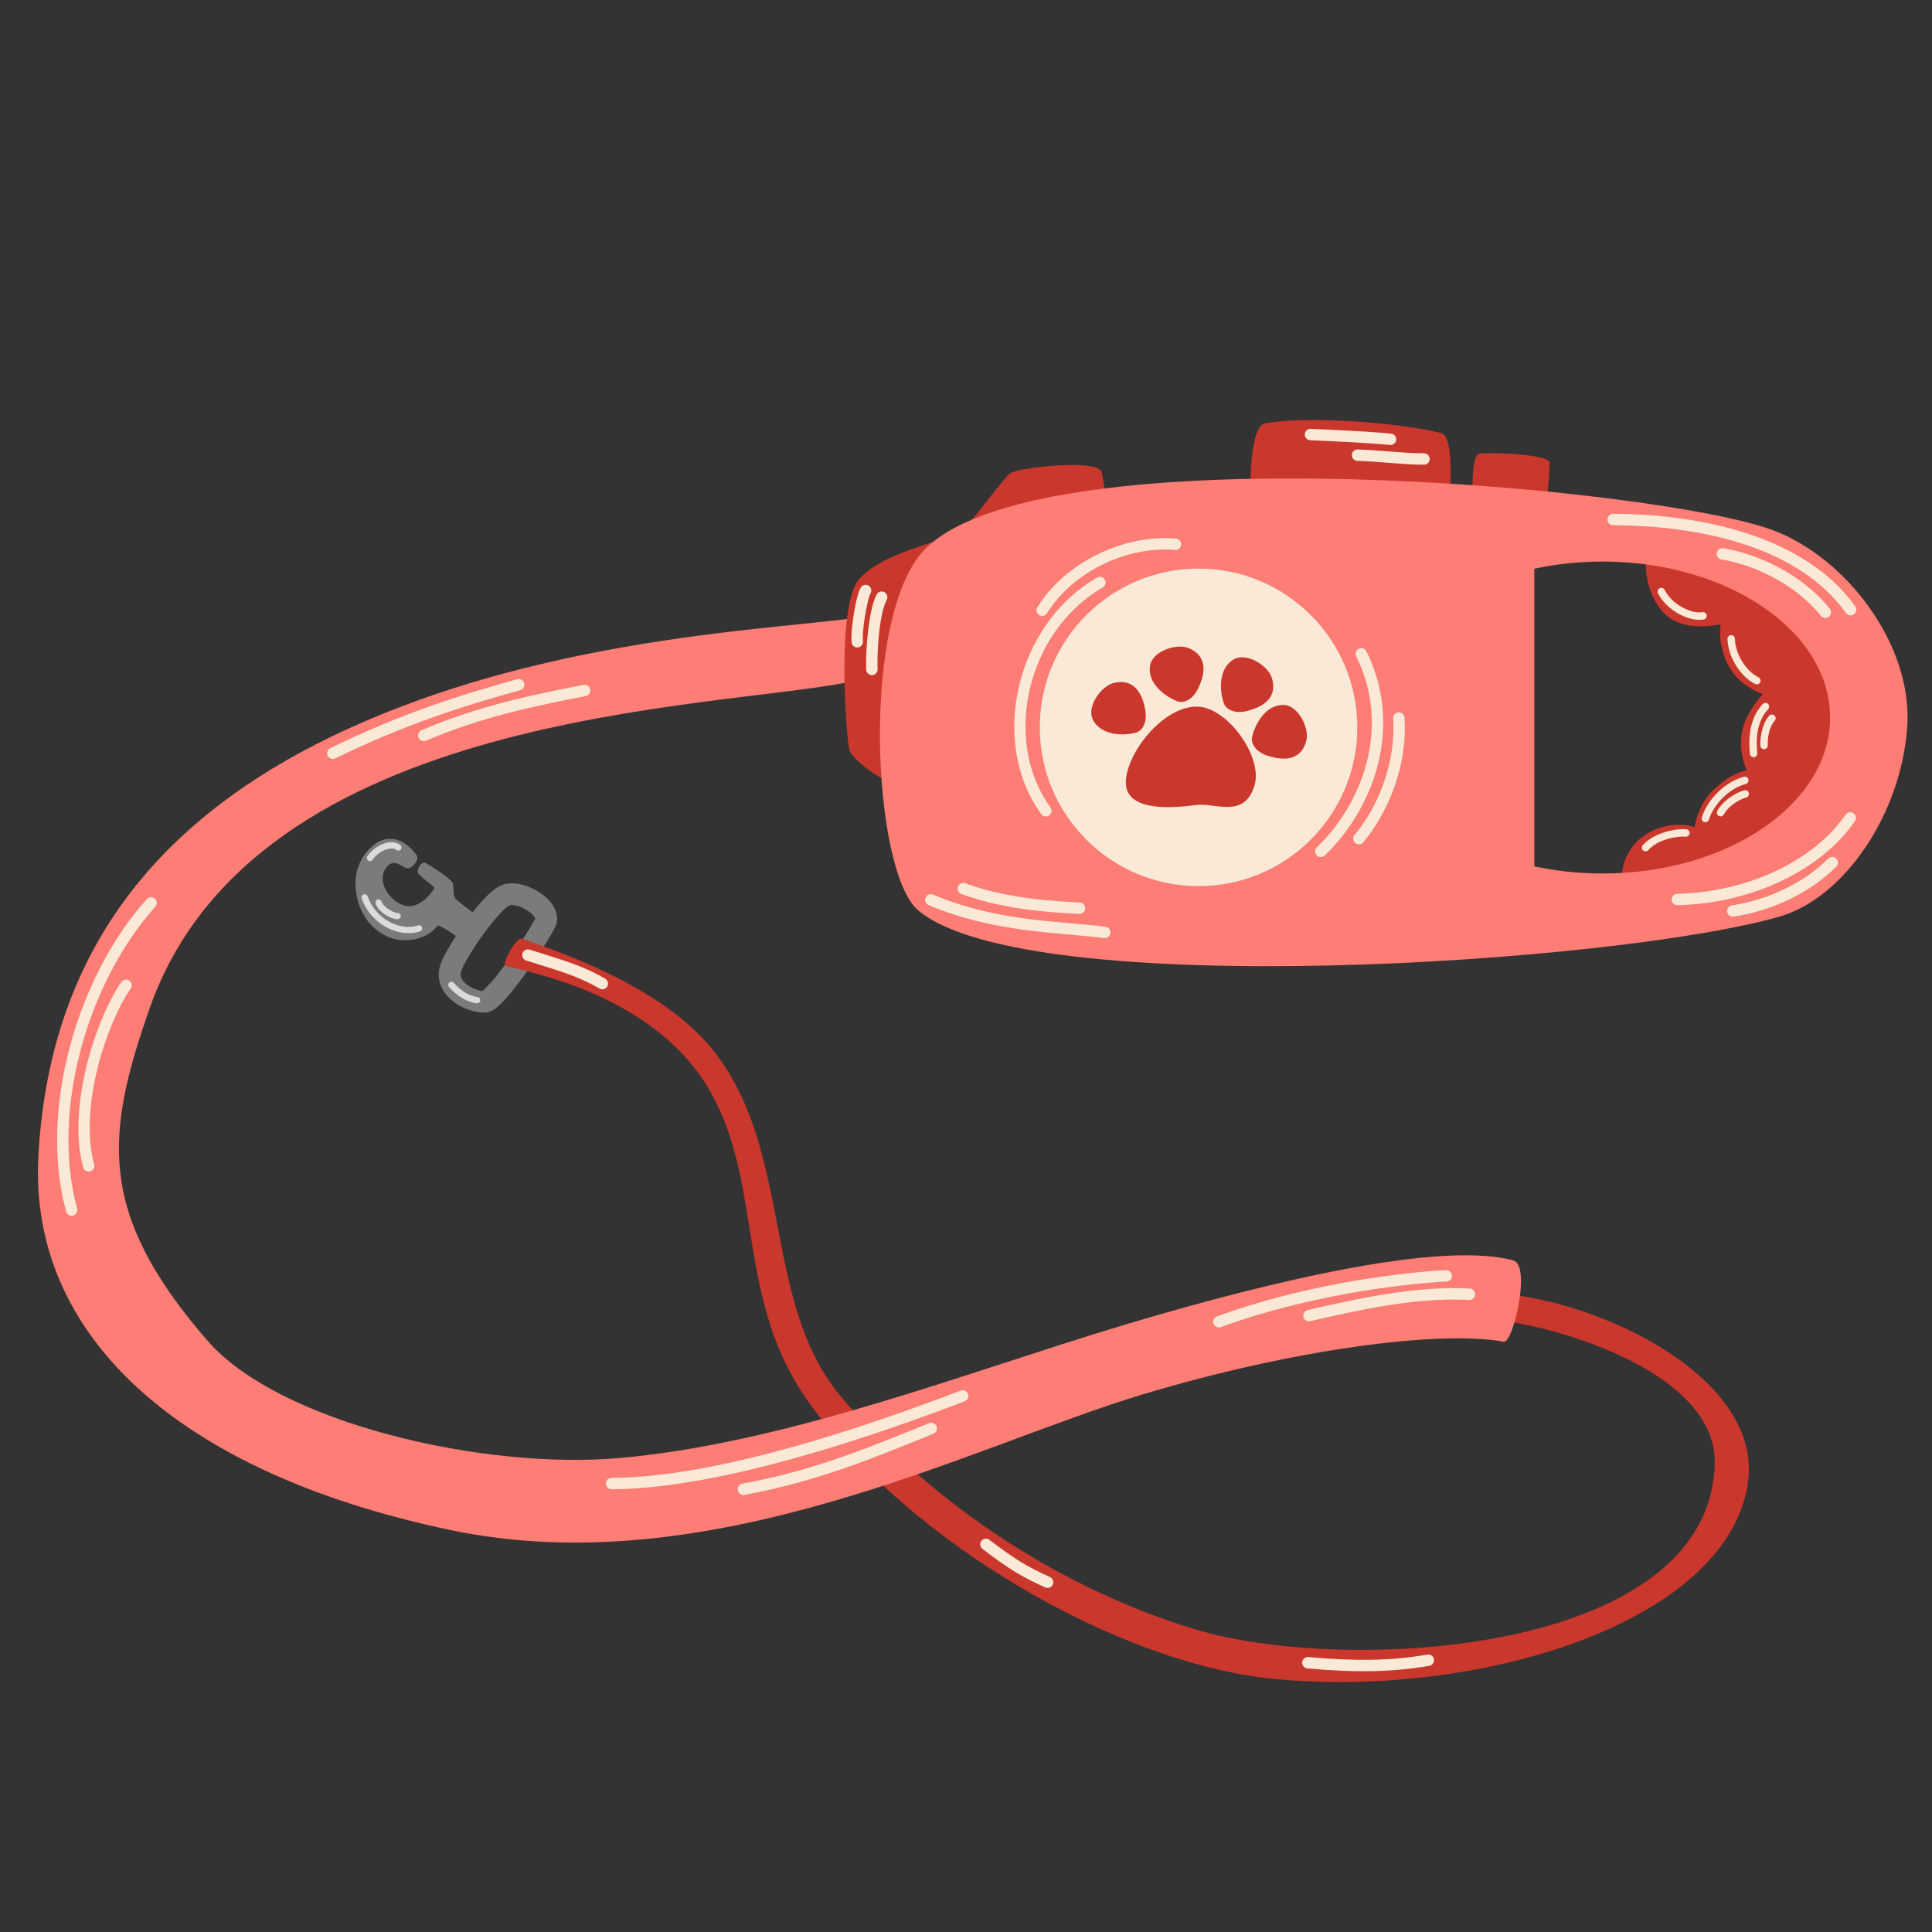 <?xml version="1.0" encoding="utf-8"?>
<!-- Generator: Adobe Illustrator 26.4.1, SVG Export Plug-In . SVG Version: 6.00 Build 0)  -->
<svg version="1.1" id="Layer_1" xmlns="http://www.w3.org/2000/svg" xmlns:xlink="http://www.w3.org/1999/xlink" x="0px" y="0px"
	 viewBox="0 0 2000 2000" style="enable-background:new 0 0 2000 2000;" xml:space="preserve">
<rect x="0" y="0" width="2000" height="2000" fill="#333333" stroke="none"/>
<style type="text/css">
	.st0{fill-rule:evenodd;clip-rule:evenodd;fill:#145468;}
	.st1{fill-rule:evenodd;clip-rule:evenodd;fill:#3B7A7A;}
	.st2{fill-rule:evenodd;clip-rule:evenodd;fill:#098B8D;}
	.st3{fill-rule:evenodd;clip-rule:evenodd;fill:#689595;}
	.st4{fill-rule:evenodd;clip-rule:evenodd;fill:#679595;}
	.st5{fill-rule:evenodd;clip-rule:evenodd;fill:#CEE4E4;}
	
		.st6{fill-rule:evenodd;clip-rule:evenodd;fill:#145468;stroke:#CEE4E4;stroke-width:5;stroke-linecap:round;stroke-linejoin:round;stroke-miterlimit:10;}
	.st7{fill-rule:evenodd;clip-rule:evenodd;fill:#043A60;}
	.st8{fill-rule:evenodd;clip-rule:evenodd;fill:#FD9A65;}
	.st9{fill-rule:evenodd;clip-rule:evenodd;fill:#18658D;}
	.st10{fill-rule:evenodd;clip-rule:evenodd;fill:#9FCDE5;}
	.st11{fill-rule:evenodd;clip-rule:evenodd;fill:#56A8D3;}
	.st12{fill-rule:evenodd;clip-rule:evenodd;fill:#276383;}
	.st13{fill-rule:evenodd;clip-rule:evenodd;fill:#E0F0F8;}
	.st14{fill-rule:evenodd;clip-rule:evenodd;fill:#A51E1C;}
	.st15{fill-rule:evenodd;clip-rule:evenodd;fill:#CB442D;}
	.st16{fill-rule:evenodd;clip-rule:evenodd;fill:#DC5A44;}
	.st17{fill-rule:evenodd;clip-rule:evenodd;fill:#F7BD54;}
	.st18{fill-rule:evenodd;clip-rule:evenodd;fill:#E46B37;}
	.st19{fill-rule:evenodd;clip-rule:evenodd;fill:#B67227;}
	.st20{fill-rule:evenodd;clip-rule:evenodd;fill:#D78A35;}
	.st21{fill-rule:evenodd;clip-rule:evenodd;fill:#A4331F;}
	.st22{fill-rule:evenodd;clip-rule:evenodd;fill:#F2A550;}
	.st23{fill-rule:evenodd;clip-rule:evenodd;fill:#F9E9D6;}
	.st24{fill-rule:evenodd;clip-rule:evenodd;fill:#844013;}
	.st25{fill-rule:evenodd;clip-rule:evenodd;fill:#A04E18;}
	.st26{fill-rule:evenodd;clip-rule:evenodd;fill:#F8B872;}
	.st27{fill-rule:evenodd;clip-rule:evenodd;fill:#FFC689;}
	.st28{fill-rule:evenodd;clip-rule:evenodd;fill:#B6844D;}
	.st29{fill-rule:evenodd;clip-rule:evenodd;fill:#CA5320;}
	.st30{fill-rule:evenodd;clip-rule:evenodd;fill:#D76332;}
	.st31{fill-rule:evenodd;clip-rule:evenodd;fill:#812F0C;}
	.st32{fill-rule:evenodd;clip-rule:evenodd;fill:#8A460F;}
	.st33{fill-rule:evenodd;clip-rule:evenodd;fill:#B46914;}
	.st34{fill-rule:evenodd;clip-rule:evenodd;fill:#B54515;}
	.st35{fill-rule:evenodd;clip-rule:evenodd;fill:#FFCD71;}
	.st36{fill-rule:evenodd;clip-rule:evenodd;fill:#95B41D;}
	.st37{fill-rule:evenodd;clip-rule:evenodd;fill:#A8C731;}
	.st38{fill-rule:evenodd;clip-rule:evenodd;fill:#85A214;}
	.st39{fill-rule:evenodd;clip-rule:evenodd;fill:#C6EF28;}
	.st40{fill-rule:evenodd;clip-rule:evenodd;fill:#ED982B;}
	.st41{fill-rule:evenodd;clip-rule:evenodd;fill:#FCCF7C;}
	.st42{fill-rule:evenodd;clip-rule:evenodd;fill:#FFE8BC;}
	.st43{fill-rule:evenodd;clip-rule:evenodd;fill:#ED6961;}
	.st44{fill-rule:evenodd;clip-rule:evenodd;fill:#696E1E;}
	.st45{fill-rule:evenodd;clip-rule:evenodd;fill:#9CA42A;}
	.st46{fill-rule:evenodd;clip-rule:evenodd;fill:#7F8615;}
	.st47{fill-rule:evenodd;clip-rule:evenodd;fill:#FFEECF;}
	.st48{fill-rule:evenodd;clip-rule:evenodd;fill:#77786D;}
	.st49{fill-rule:evenodd;clip-rule:evenodd;fill:#D3D5C6;}
	.st50{fill-rule:evenodd;clip-rule:evenodd;fill:#7C7A7A;}
	.st51{fill-rule:evenodd;clip-rule:evenodd;fill:#DBDCD9;}
	.st52{fill-rule:evenodd;clip-rule:evenodd;fill:#CA372D;}
	.st53{fill-rule:evenodd;clip-rule:evenodd;fill:#FE7D75;}
	.st54{fill-rule:evenodd;clip-rule:evenodd;fill:#B0B0B0;}
	.st55{fill-rule:evenodd;clip-rule:evenodd;fill:#888787;}
	.st56{fill-rule:evenodd;clip-rule:evenodd;fill:#6E6E6E;}
	.st57{fill-rule:evenodd;clip-rule:evenodd;fill:#757575;}
	.st58{fill-rule:evenodd;clip-rule:evenodd;fill:#60341E;}
	.st59{fill-rule:evenodd;clip-rule:evenodd;fill:#B0451B;}
	.st60{fill-rule:evenodd;clip-rule:evenodd;fill:#8A4727;}
	.st61{fill-rule:evenodd;clip-rule:evenodd;fill:#FABB64;}
	.st62{fill-rule:evenodd;clip-rule:evenodd;fill:#3E88AF;}
	.st63{fill-rule:evenodd;clip-rule:evenodd;fill:#5BA0C5;}
	.st64{fill-rule:evenodd;clip-rule:evenodd;fill:#FFF1DE;}
	.st65{fill-rule:evenodd;clip-rule:evenodd;fill:#F8B89B;}
	.st66{fill-rule:evenodd;clip-rule:evenodd;fill:#E98A5F;}
	.st67{fill-rule:evenodd;clip-rule:evenodd;fill:#FFCAB3;}
	.st68{fill-rule:evenodd;clip-rule:evenodd;fill:#F9A580;}
	.st69{fill-rule:evenodd;clip-rule:evenodd;fill:#FFDFD2;}
	.st70{fill-rule:evenodd;clip-rule:evenodd;fill:#E2A85C;}
	.st71{fill-rule:evenodd;clip-rule:evenodd;fill:#C68446;}
	.st72{fill-rule:evenodd;clip-rule:evenodd;fill:#F2BC75;}
	.st73{fill-rule:evenodd;clip-rule:evenodd;fill:#F2BC76;}
	.st74{fill-rule:evenodd;clip-rule:evenodd;fill:#FFD69F;}
	.st75{fill-rule:evenodd;clip-rule:evenodd;fill:#E7624B;}
	.st76{fill-rule:evenodd;clip-rule:evenodd;fill:#FFEED9;}
	.st77{fill-rule:evenodd;clip-rule:evenodd;fill:#C26E11;}
	.st78{fill-rule:evenodd;clip-rule:evenodd;fill:#F39226;}
	.st79{fill-rule:evenodd;clip-rule:evenodd;fill:#DF5020;}
	.st80{fill-rule:evenodd;clip-rule:evenodd;fill:#2C140B;}
	.st81{fill-rule:evenodd;clip-rule:evenodd;fill:#FFFFFF;}
	.st82{fill-rule:evenodd;clip-rule:evenodd;}
	.st83{fill-rule:evenodd;clip-rule:evenodd;fill:#A96F3E;}
	.st84{fill-rule:evenodd;clip-rule:evenodd;fill:#683A15;}
	.st85{fill-rule:evenodd;clip-rule:evenodd;fill:#F0DCCB;}
	.st86{fill-rule:evenodd;clip-rule:evenodd;fill:#E6D1B6;}
	.st87{fill-rule:evenodd;clip-rule:evenodd;fill:#69553C;}
</style>
<g>
	<path class="st50" d="M504.74,1047.97c2.29-0.46,5.3-1.74,8.6-4.25c4.15-3.16,9.72-8.99,15.75-16.35
		c18.55-22.61,42.65-60.24,46.3-69.09c3.78-9.15-0.4-21.16-11.28-30.29c-7.19-6.03-16.96-10.92-26.02-12.75
		c-7.51-1.52-14.62-0.92-20.18,1.71c-5.83,2.76-13.7,9.72-21.71,19.03c-16.55,19.22-34.86,48.45-39.44,60.16
		c-7.07,18.06,1.18,32.44,13.83,41.67C482.25,1046.31,497.59,1049.43,504.74,1047.97L504.74,1047.97z M554.18,950.63
		c-4.5,9.58-26,42.38-42.48,62.46c-4.45,5.43-10.79,11.44-12.31,12.87c-0.85-0.04-1.87-0.3-3.01-0.57
		c-3.95-0.93-8.58-2.89-12.52-5.76c-4.75-3.46-8.79-8.51-6.14-15.29c4.1-10.48,20.72-36.47,35.53-53.67
		c5.43-6.3,10.33-11.5,14.28-13.37c1.68-0.79,3.84-0.45,6.1,0.01c5.59,1.13,11.58,4.2,16.01,7.93
		C551.51,946.78,553.53,949.66,554.18,950.63L554.18,950.63z"/>
	<path class="st50" d="M498.99,951.15c0,0-15.58,25.34-15.9,25.16c-7.22-4.14-19.78-14.41-29.35-18.28
		c-1.02-0.41-8.26,13.32-30.74,15.22c-28.84,2.44-56.02-23.71-54.95-61.08c0.69-24.08,19.09-40.69,29.79-43.17
		c15.81-3.66,27.75,8.34,33.55,16.35c3.08,4.24-4.96,14.97-10.61,13.3c-4.95-1.46-11.55-9.24-18.95-2.75
		c-5.5,4.83-7.99,14.2-3.19,23.76c7.45,14.82,21.16,20.84,30.63,17.53c6.78-2.37,13.35-6.84,20.35-17.46
		c1.22-1.85-15.52-12.1-16.98-16.48c-1.35-4.04,4.09-12.22,8.22-9.75c6.8,4.06,21.25,12.81,27.17,19.51
		c2.49,2.82-0.05,14.44,4.18,18.04C479.27,937.06,492.15,946.95,498.99,951.15L498.99,951.15z"/>
	<path class="st51" d="M374.43,930.13c10.08,28.06,39.82,41,60.42,34.02c1.72-0.58,2.64-2.45,2.05-4.16
		c-0.58-1.72-2.44-2.64-4.16-2.05c-17.87,6.05-43.39-5.68-52.13-30.03c-0.61-1.7-2.49-2.59-4.2-1.98
		C374.7,926.54,373.82,928.42,374.43,930.13L374.43,930.13z"/>
	<path class="st51" d="M388.75,935.35c1.34,4.13,5.27,8.3,9.84,11.34c4.52,3,9.6,4.87,12.96,4.91c1.81,0.02,3.3-1.43,3.32-3.24
		c0.02-1.81-1.43-3.3-3.24-3.32c-2.46-0.03-6.1-1.62-9.41-3.82c-3.26-2.17-6.28-4.95-7.23-7.9c-0.56-1.72-2.41-2.67-4.13-2.11
		C389.14,931.78,388.2,933.63,388.75,935.35L388.75,935.35z"/>
	<path class="st51" d="M414.29,874.62c-4.36-3.1-9.89-3.42-15.42-1.82c-7.53,2.18-14.96,7.95-18.55,13.6
		c-0.97,1.53-0.52,3.56,1.01,4.53c1.53,0.97,3.56,0.52,4.53-1.01c2.86-4.51,8.83-9.08,14.83-10.81c3.5-1.01,7.03-1.1,9.79,0.86
		c1.48,1.05,3.53,0.7,4.58-0.77C416.11,877.72,415.76,875.67,414.29,874.62L414.29,874.62z"/>
	<path class="st51" d="M464.83,1021.73c7.67,8.85,18.16,15.7,28.69,16.89c1.8,0.2,3.43-1.09,3.63-2.89c0.2-1.8-1.09-3.43-2.89-3.63
		c-9.02-1.02-17.89-7.08-24.46-14.67c-1.18-1.37-3.26-1.52-4.63-0.33C463.79,1018.29,463.65,1020.36,464.83,1021.73L464.83,1021.73z
		"/>
	<path class="st52" d="M1550.22,1338.83c106.53,7.18,278.11,88.39,258.72,199.68c-25.03,143.66-282.12,219.8-489.84,199.52
		c-162.87-15.9-378.1-142.13-481.53-285.94c-76.64-106.56-46.77-224.05-102.06-321.81c-54.49-96.34-177.08-121.87-211.94-130.32
		c-5.15-1.25,10.8-30.25,16.68-28.19c34.77,12.18,143.06,47.71,197.01,114.28c84.31,104.04,51.02,261.08,132.78,359.04
		c83.62,100.19,217,196.71,368.91,242.07c155.12,46.32,531.2,25.92,536.1-171.91c2.44-98.64-178.1-147.91-244.03-150.58
		C1520.3,1364.23,1543.09,1338.35,1550.22,1338.83L1550.22,1338.83z"/>
	<path class="st53" d="M883.65,639.93c-81.5,10.97-279.2,19.41-467.47,91.18C188.94,817.74,52.14,962.35,39.7,1197.48
		c-9.62,181.88,140.32,326.13,426,386.28c270.59,56.98,540.67-87.29,717.58-140.4c153.03-45.94,305.3-66.76,373.41-54.43
		c9.74,1.77,28.45-79.01,10.01-84.09c-85.31-23.5-299.86,35.73-404,67.01c-162.73,48.88-348.31,122.27-521.95,137.53
		c-139.42,12.25-351.56-35.8-426.12-121.7c-114.61-132.02-105.6-213.4-59.41-344.66c109.06-309.89,587.15-308.36,726.54-337.55
		C903.15,701.01,905.23,637.03,883.65,639.93L883.65,639.93z"/>
	<path class="st52" d="M1705.24,564.57c-6.2,32.27,5.36,61.65,22.06,74.37c20.3,15.46,54.01,7.27,54.01,7.27s-4.69,22.5,10.15,46.6
		c11.28,18.33,33.37,25.76,33.37,25.76s-12.56,13.21-18.75,29.25c-9.82,25.48,2.2,49.79,2.2,49.79s-15.86,1.33-36.19,21.67
		c-14.56,14.57-17.96,36.99-17.96,36.99s-28.17-10.35-55.78,11.52c-19.22,15.22-26.74,48.88-9.32,52.7
		c26.46,5.81,127.27,11.78,168.11-17.87c40.84-29.66,74-109.22,76.94-160.06c2.93-50.84-21.18-115.3-59.32-144.97
		C1836.62,567.92,1705.24,564.57,1705.24,564.57L1705.24,564.57z"/>
	<path class="st52" d="M1600.12,534.77c0,0-305.29-7.18-305.44-11.64c-1.33-40.32,1.8-82.38,15.06-84.9
		c40.21-7.64,136.97-1.53,182.44,10.22c13.33,3.44,8.88,62.74,8.88,62.74l23.38,0.69c0,0-1.56-39.48,6.37-41.95
		c6.98-2.17,74-0.18,73.54,9.35C1603.62,494.33,1600.12,534.77,1600.12,534.77L1600.12,534.77z"/>
	<path class="st52" d="M1140.35,488.63c-3.28-13.05-77.46-5.84-93.59,0.59c-5.46,2.17-36.39,45.83-47.91,56.76
		c-16.65,15.8-79.9,21.56-109.22,53.12c-22.72,24.46-14.94,151.54-10.59,176.55c2.11,12.15,58.5,54.72,86.11,39.41
		c46.43-25.73,192.46-193.8,192.46-193.8S1145.75,510.11,1140.35,488.63L1140.35,488.63z"/>
	<path class="st53" d="M1834.4,548.54c-120.43-44.36-750.16-101.45-875.1,18.18c-69.43,66.48-56.68,335.41-8.77,375.74
		c112.75,94.93,723.52,55,891.95,6.28c66.6-19.27,126.17-106.46,131.95-197.46C1979.73,667.6,1911.52,576.95,1834.4,548.54
		L1834.4,548.54z M1588.32,588.73c22.32-4.81,46.05-7.4,70.66-7.4c129.99,0,235.53,72.34,235.53,161.45
		c0,89.11-105.54,161.45-235.53,161.45c-24.61,0-48.34-2.59-70.66-7.4V588.73L1588.32,588.73z"/>
	<path class="st23" d="M1240.72,588.61c90.71,0,164.36,73.65,164.36,164.36c0,90.71-73.65,164.36-164.36,164.36
		c-90.71,0-164.36-73.65-164.36-164.36C1076.36,662.26,1150.01,588.61,1240.72,588.61L1240.72,588.61z"/>
	<path class="st52" d="M1298.52,813.63c9.51-30.05-28.16-81.6-58.9-82.14c-37.09-0.65-75.66,51.41-74.09,80.04
		c1.65,30.11,52.66,24.46,72.12,21.84C1258.08,830.62,1287.67,847.93,1298.52,813.63L1298.52,813.63z"/>
	<path class="st52" d="M1175.59,758.5c-14.56,3.73-36.13,2.32-44.15-13.28c-7.1-13.8,8.67-34.86,21.11-38.11
		c18.79-4.91,29.71,6.98,33.16,28.82C1187.56,747.7,1182.78,756.65,1175.59,758.5L1175.59,758.5z"/>
	<path class="st52" d="M1218.56,725.86c-14-5.46-30.7-19.2-28.11-36.54c2.29-15.35,27.38-23.26,39.37-18.64
		c18.13,6.98,20.06,23,10.12,42.76C1234.58,724.07,1225.47,728.56,1218.56,725.86L1218.56,725.86z"/>
	<path class="st52" d="M1266.81,727.8c-4.8-14.24-4.99-35.86,9.96-45.02c13.24-8.1,35.41,6.05,39.57,18.22
		c6.29,18.38-4.75,30.15-26.28,35.21C1278.47,738.94,1269.19,734.84,1266.81,727.8L1266.81,727.8z"/>
	<path class="st52" d="M1296.23,762.7c3.44-14.63,14.69-33.09,32.23-32.97c15.52,0.11,26.88,23.84,23.99,36.36
		c-4.36,18.93-19.95,23.1-40.91,16.03C1300.25,778.32,1294.53,769.93,1296.23,762.7L1296.23,762.7z"/>
	<path class="st23" d="M1135.67,597.93c-85.1,49.06-111.61,171.22-57.74,244.86c1.93,2.63,5.62,3.2,8.26,1.28
		c2.63-1.92,3.2-5.62,1.28-8.25c-50.11-68.49-25.05-182.02,54.1-227.65c2.82-1.63,3.79-5.24,2.17-8.06
		C1142.1,597.28,1138.49,596.31,1135.67,597.93L1135.67,597.93z"/>
	<path class="st23" d="M1083.9,634.83c26.54-42.67,81.99-69.71,132.47-65.54c3.25,0.27,6.11-2.15,6.37-5.4
		c0.27-3.25-2.15-6.1-5.4-6.37c-54.68-4.52-114.72,24.84-143.47,71.07c-1.72,2.77-0.87,6.41,1.9,8.13
		C1078.54,638.44,1082.18,637.59,1083.9,634.83L1083.9,634.83z"/>
	<path class="st23" d="M1403.98,679.47c36.06,73.1,6.87,151.78-40.75,197.64c-2.35,2.26-2.42,6-0.16,8.35
		c2.26,2.35,6,2.42,8.35,0.16c50.91-49.03,81.69-133.22,43.15-211.37c-1.44-2.92-4.99-4.12-7.91-2.68
		C1403.74,673,1402.54,676.55,1403.98,679.47L1403.98,679.47z"/>
	<path class="st23" d="M1442.13,743.75c3.16,45.37-15.26,91.13-39.93,120.67c-2.09,2.5-1.76,6.23,0.75,8.32
		c2.5,2.09,6.23,1.75,8.32-0.75c26.38-31.59,46.02-80.54,42.65-129.07c-0.23-3.25-3.05-5.71-6.3-5.48
		C1444.36,737.68,1441.91,740.5,1442.13,743.75L1442.13,743.75z"/>
	<path class="st23" d="M1669.9,543.7c90.67,0.45,191.85,22.24,241.06,90.89c1.9,2.65,5.59,3.26,8.24,1.36
		c2.65-1.9,3.26-5.59,1.36-8.24c-51.24-71.5-156.18-95.35-250.6-95.82c-3.26-0.02-5.92,2.61-5.93,5.87
		C1664.01,541.03,1666.64,543.68,1669.9,543.7L1669.9,543.7z"/>
	<path class="st23" d="M1782.11,579.21c33.07,5.21,76.58,25.36,102.86,58.3c2.03,2.55,5.75,2.96,8.3,0.94
		c2.55-2.03,2.97-5.75,0.94-8.3c-28.18-35.32-74.79-57.01-110.25-62.6c-3.22-0.51-6.25,1.69-6.75,4.91
		C1776.69,575.68,1778.89,578.7,1782.11,579.21L1782.11,579.21z"/>
	<path class="st23" d="M1910.52,843.37c-33.07,47.77-100.91,80.27-174.26,81.84c-3.26,0.07-5.85,2.77-5.78,6.03
		c0.07,3.26,2.77,5.85,6.03,5.78c77.43-1.65,148.8-36.5,183.71-86.93c1.85-2.68,1.19-6.36-1.49-8.22
		C1916.05,840.02,1912.37,840.69,1910.52,843.37L1910.52,843.37z"/>
	<path class="st23" d="M1892.59,888.81c-28.12,27.91-66.58,43.52-99.65,48.38c-3.23,0.47-5.46,3.48-4.99,6.7
		c0.47,3.22,3.48,5.46,6.7,4.98c35.27-5.18,76.25-21.91,106.25-51.68c2.31-2.29,2.32-6.04,0.03-8.35
		C1898.64,886.53,1894.9,886.51,1892.59,888.81L1892.59,888.81z"/>
	<path class="st23" d="M1824.76,728.86c-12.38,13.46-15.27,31.74-13.27,51.56c0.22,2.11,2.1,3.65,4.21,3.44
		c2.11-0.21,3.65-2.1,3.44-4.21c-1.77-17.48,0.36-33.71,11.28-45.59c1.44-1.56,1.33-3.99-0.23-5.43
		C1828.63,727.19,1826.2,727.29,1824.76,728.86L1824.76,728.86z"/>
	<path class="st23" d="M1831.44,740.95c-6.56,7.27-9.64,20.79-9.12,31c0.11,2.12,1.92,3.75,4.04,3.64c2.12-0.11,3.75-1.92,3.64-4.03
		c-0.43-8.36,1.78-19.51,7.15-25.46c1.42-1.57,1.3-4.01-0.28-5.43C1835.3,739.25,1832.86,739.38,1831.44,740.95L1831.44,740.95z"/>
	<path class="st23" d="M1788.28,661.44c0.5,18.19,12.69,38.4,28.62,46.6c1.89,0.97,4.21,0.23,5.18-1.66
		c0.97-1.89,0.23-4.21-1.66-5.18c-13.65-7.03-24.02-24.38-24.45-39.97c-0.06-2.12-1.83-3.79-3.95-3.74
		C1789.9,657.55,1788.22,659.32,1788.28,661.44L1788.28,661.44z"/>
	<path class="st23" d="M1805.17,804.13c-18.03,5.02-36.52,21.26-43.46,41.91c-0.68,2.01,0.41,4.19,2.42,4.87
		c2.01,0.67,4.2-0.41,4.87-2.42c6.11-18.19,22.35-32.53,38.23-36.95c2.05-0.57,3.24-2.69,2.67-4.73
		C1809.34,804.76,1807.22,803.56,1805.17,804.13L1805.17,804.13z"/>
	<path class="st23" d="M1805.55,818.17c-12.15,3.49-23.71,13.3-27.88,21.36c-0.97,1.88-0.23,4.2,1.65,5.18
		c1.89,0.98,4.21,0.24,5.18-1.65c3.44-6.66,13.13-14.61,23.17-17.5c2.04-0.58,3.22-2.72,2.63-4.76
		C1809.73,818.76,1807.59,817.58,1805.55,818.17L1805.55,818.17z"/>
	<path class="st23" d="M1716.35,614.09c5.36,10.89,16.15,19.46,26.89,23.98c7.42,3.12,14.81,4.28,20.42,3.23
		c2.09-0.39,3.46-2.4,3.07-4.49c-0.39-2.09-2.4-3.46-4.49-3.07c-4.41,0.83-10.19-0.3-16.02-2.76c-9.13-3.84-18.41-11.03-22.97-20.29
		c-0.94-1.9-3.25-2.69-5.15-1.75C1716.2,609.88,1715.42,612.19,1716.35,614.09L1716.35,614.09z"/>
	<path class="st23" d="M1745.53,858.44c-10.9-0.8-33.47,3.44-44.91,16.49c-1.4,1.6-1.24,4.03,0.35,5.43c1.6,1.4,4.03,1.24,5.43-0.35
		c9.81-11.18,29.23-14.57,38.57-13.89c2.12,0.15,3.96-1.44,4.12-3.56C1749.24,860.43,1747.65,858.59,1745.53,858.44L1745.53,858.44z
		"/>
	<path class="st23" d="M1356.38,455.74c18.9,0.81,56.7,2.43,82.52,4.9c3.24,0.31,6.13-2.07,6.44-5.31c0.31-3.24-2.07-6.13-5.32-6.44
		c-26.01-2.49-64.09-4.12-83.13-4.94c-3.26-0.14-6.01,2.39-6.16,5.65C1350.59,452.84,1353.12,455.6,1356.38,455.74L1356.38,455.74z"
		/>
	<path class="st23" d="M1405.09,477.07c24.35,0.83,48.78,4.08,69.05,3.97c3.26-0.02,5.89-2.68,5.87-5.94
		c-0.02-3.26-2.68-5.89-5.94-5.87c-20.12,0.11-44.4-3.14-68.58-3.96c-3.26-0.11-5.99,2.44-6.1,5.7
		C1399.28,474.22,1401.83,476.95,1405.09,477.07L1405.09,477.07z"/>
	<path class="st23" d="M891.17,608.09c-1.36,2.05-3.12,7.07-4.63,13.58c-3.14,13.55-5.84,34.03-5,43.24
		c0.3,3.24,3.18,5.64,6.42,5.34c3.25-0.3,5.64-3.18,5.34-6.42c-0.77-8.41,1.87-27.11,4.74-39.49c1.07-4.6,2-8.26,2.97-9.71
		c1.8-2.72,1.06-6.38-1.65-8.19C896.64,604.64,892.97,605.38,891.17,608.09L891.17,608.09z"/>
	<path class="st23" d="M907.5,615.42c-9,16.84-11.63,62.91-10.81,77.86c0.18,3.25,2.96,5.75,6.22,5.58
		c3.25-0.18,5.75-2.96,5.58-6.22c-0.75-13.74,1.17-56.17,9.44-71.65c1.53-2.88,0.45-6.46-2.43-7.99
		C912.61,611.46,909.03,612.55,907.5,615.42L907.5,615.42z"/>
	<path class="st23" d="M961.35,936.96c67.17,28.67,134.32,28.04,181.55,34.13c3.23,0.42,6.19-1.87,6.61-5.1
		c0.42-3.23-1.87-6.19-5.1-6.61c-46.4-5.99-112.43-5.11-178.43-33.28c-3-1.28-6.47,0.12-7.75,3.11
		C956.96,932.21,958.35,935.69,961.35,936.96L961.35,936.96z"/>
	<path class="st23" d="M995.15,925.47c44.43,16.58,96.18,19.28,122.06,20.59c3.26,0.17,6.03-2.34,6.2-5.6
		c0.17-3.26-2.34-6.03-5.6-6.2c-25.13-1.28-75.4-3.76-118.53-19.86c-3.05-1.14-6.46,0.42-7.6,3.47
		C990.54,920.92,992.09,924.32,995.15,925.47L995.15,925.47z"/>
	<path class="st23" d="M151.93,930.76c-73.18,81.77-111.8,219.65-83.47,323.45c0.86,3.14,4.11,5,7.25,4.14
		c3.15-0.86,5-4.11,4.14-7.25c-27.37-100.29,10.17-233.45,80.88-312.46c2.17-2.43,1.97-6.17-0.46-8.34
		C157.84,928.13,154.11,928.33,151.93,930.76L151.93,930.76z"/>
	<path class="st23" d="M125.59,1016.63c-28.1,41.27-55.91,131.48-39.55,191.81c0.85,3.15,4.1,5.01,7.24,4.16
		c3.15-0.85,5.01-4.1,4.16-7.25c-15.53-57.3,11.23-142.88,37.92-182.08c1.83-2.69,1.13-6.37-1.56-8.2
		C131.1,1013.24,127.42,1013.94,125.59,1016.63L125.59,1016.63z"/>
	<path class="st23" d="M347.17,785.1c70.45-34.7,133.71-54.72,191.37-70.61c3.14-0.86,4.99-4.12,4.12-7.26
		c-0.86-3.14-4.12-4.99-7.26-4.12c-58.29,16.06-122.23,36.32-193.45,71.4c-2.92,1.44-4.13,4.98-2.69,7.91
		C340.7,785.34,344.25,786.54,347.17,785.1L347.17,785.1z"/>
	<path class="st23" d="M441.02,766.79c58.27-24.83,110.23-35.37,165.22-46.22c3.2-0.63,5.28-3.74,4.65-6.94
		c-0.63-3.2-3.74-5.28-6.94-4.65c-55.78,11-108.46,21.76-167.57,46.94c-3,1.28-4.4,4.75-3.12,7.75
		C434.55,766.67,438.02,768.07,441.02,766.79L441.02,766.79z"/>
	<path class="st23" d="M633.12,1541.67c117.12-0.2,285.19-60.5,365.6-91.1c3.05-1.16,4.58-4.57,3.42-7.62
		c-1.16-3.05-4.57-4.58-7.62-3.42c-79.51,30.25-245.62,90.13-361.43,90.33c-3.26,0-5.9,2.65-5.89,5.91
		C627.21,1539.03,629.86,1541.67,633.12,1541.67L633.12,1541.67z"/>
	<path class="st23" d="M770.71,1547.47c81.57-14.88,144.14-42.92,195.49-63.2c3.03-1.2,4.52-4.63,3.32-7.66
		c-1.2-3.03-4.63-4.52-7.66-3.32c-50.77,20.06-112.61,47.85-193.27,62.56c-3.2,0.59-5.33,3.66-4.75,6.87
		C764.43,1545.92,767.51,1548.05,770.71,1547.47L770.71,1547.47z"/>
	<path class="st23" d="M1263.88,1373.83c84.61-31.2,180.64-44.38,233.61-47.24c3.25-0.18,5.75-2.96,5.58-6.21
		c-0.18-3.26-2.96-5.75-6.22-5.58c-53.76,2.9-151.21,16.29-237.06,47.95c-3.06,1.13-4.63,4.52-3.5,7.58
		C1257.43,1373.4,1260.83,1374.96,1263.88,1373.83L1263.88,1373.83z"/>
	<path class="st23" d="M1356.35,1367.63c48.24-10.94,108.48-24.96,164.46-21.93c3.25,0.17,6.04-2.33,6.22-5.58
		c0.17-3.25-2.33-6.04-5.58-6.22c-57.08-3.08-118.52,11.06-167.71,22.21c-3.18,0.72-5.17,3.88-4.45,7.06
		C1350.01,1366.36,1353.17,1368.35,1356.35,1367.63L1356.35,1367.63z"/>
	<path class="st23" d="M1353.38,1727.12c49.96,4.58,88.02,3.91,126.23-2.65c3.21-0.55,5.37-3.61,4.82-6.82
		c-0.55-3.21-3.61-5.37-6.82-4.82c-37.28,6.4-74.41,7-123.16,2.53c-3.24-0.3-6.12,2.09-6.42,5.34
		C1347.74,1723.95,1350.13,1726.82,1353.38,1727.12L1353.38,1727.12z"/>
	<path class="st23" d="M1017.02,1603.42c29.07,22.12,41.01,28.92,65.02,39.9c2.96,1.35,6.47,0.05,7.82-2.92
		c1.36-2.96,0.05-6.47-2.91-7.83c-23.2-10.6-34.71-17.2-62.79-38.56c-2.59-1.97-6.3-1.47-8.27,1.13
		C1013.92,1597.74,1014.42,1601.45,1017.02,1603.42L1017.02,1603.42z"/>
	<path class="st23" d="M544.7,994.34c31.06,9.85,52.07,15.16,75.86,29c2.82,1.64,6.43,0.68,8.07-2.14c1.64-2.82,0.68-6.43-2.14-8.07
		c-24.55-14.27-46.17-19.87-78.22-30.05c-3.11-0.98-6.43,0.74-7.42,3.84C539.87,990.03,541.59,993.35,544.7,994.34L544.7,994.34z"/>
</g>
</svg>
